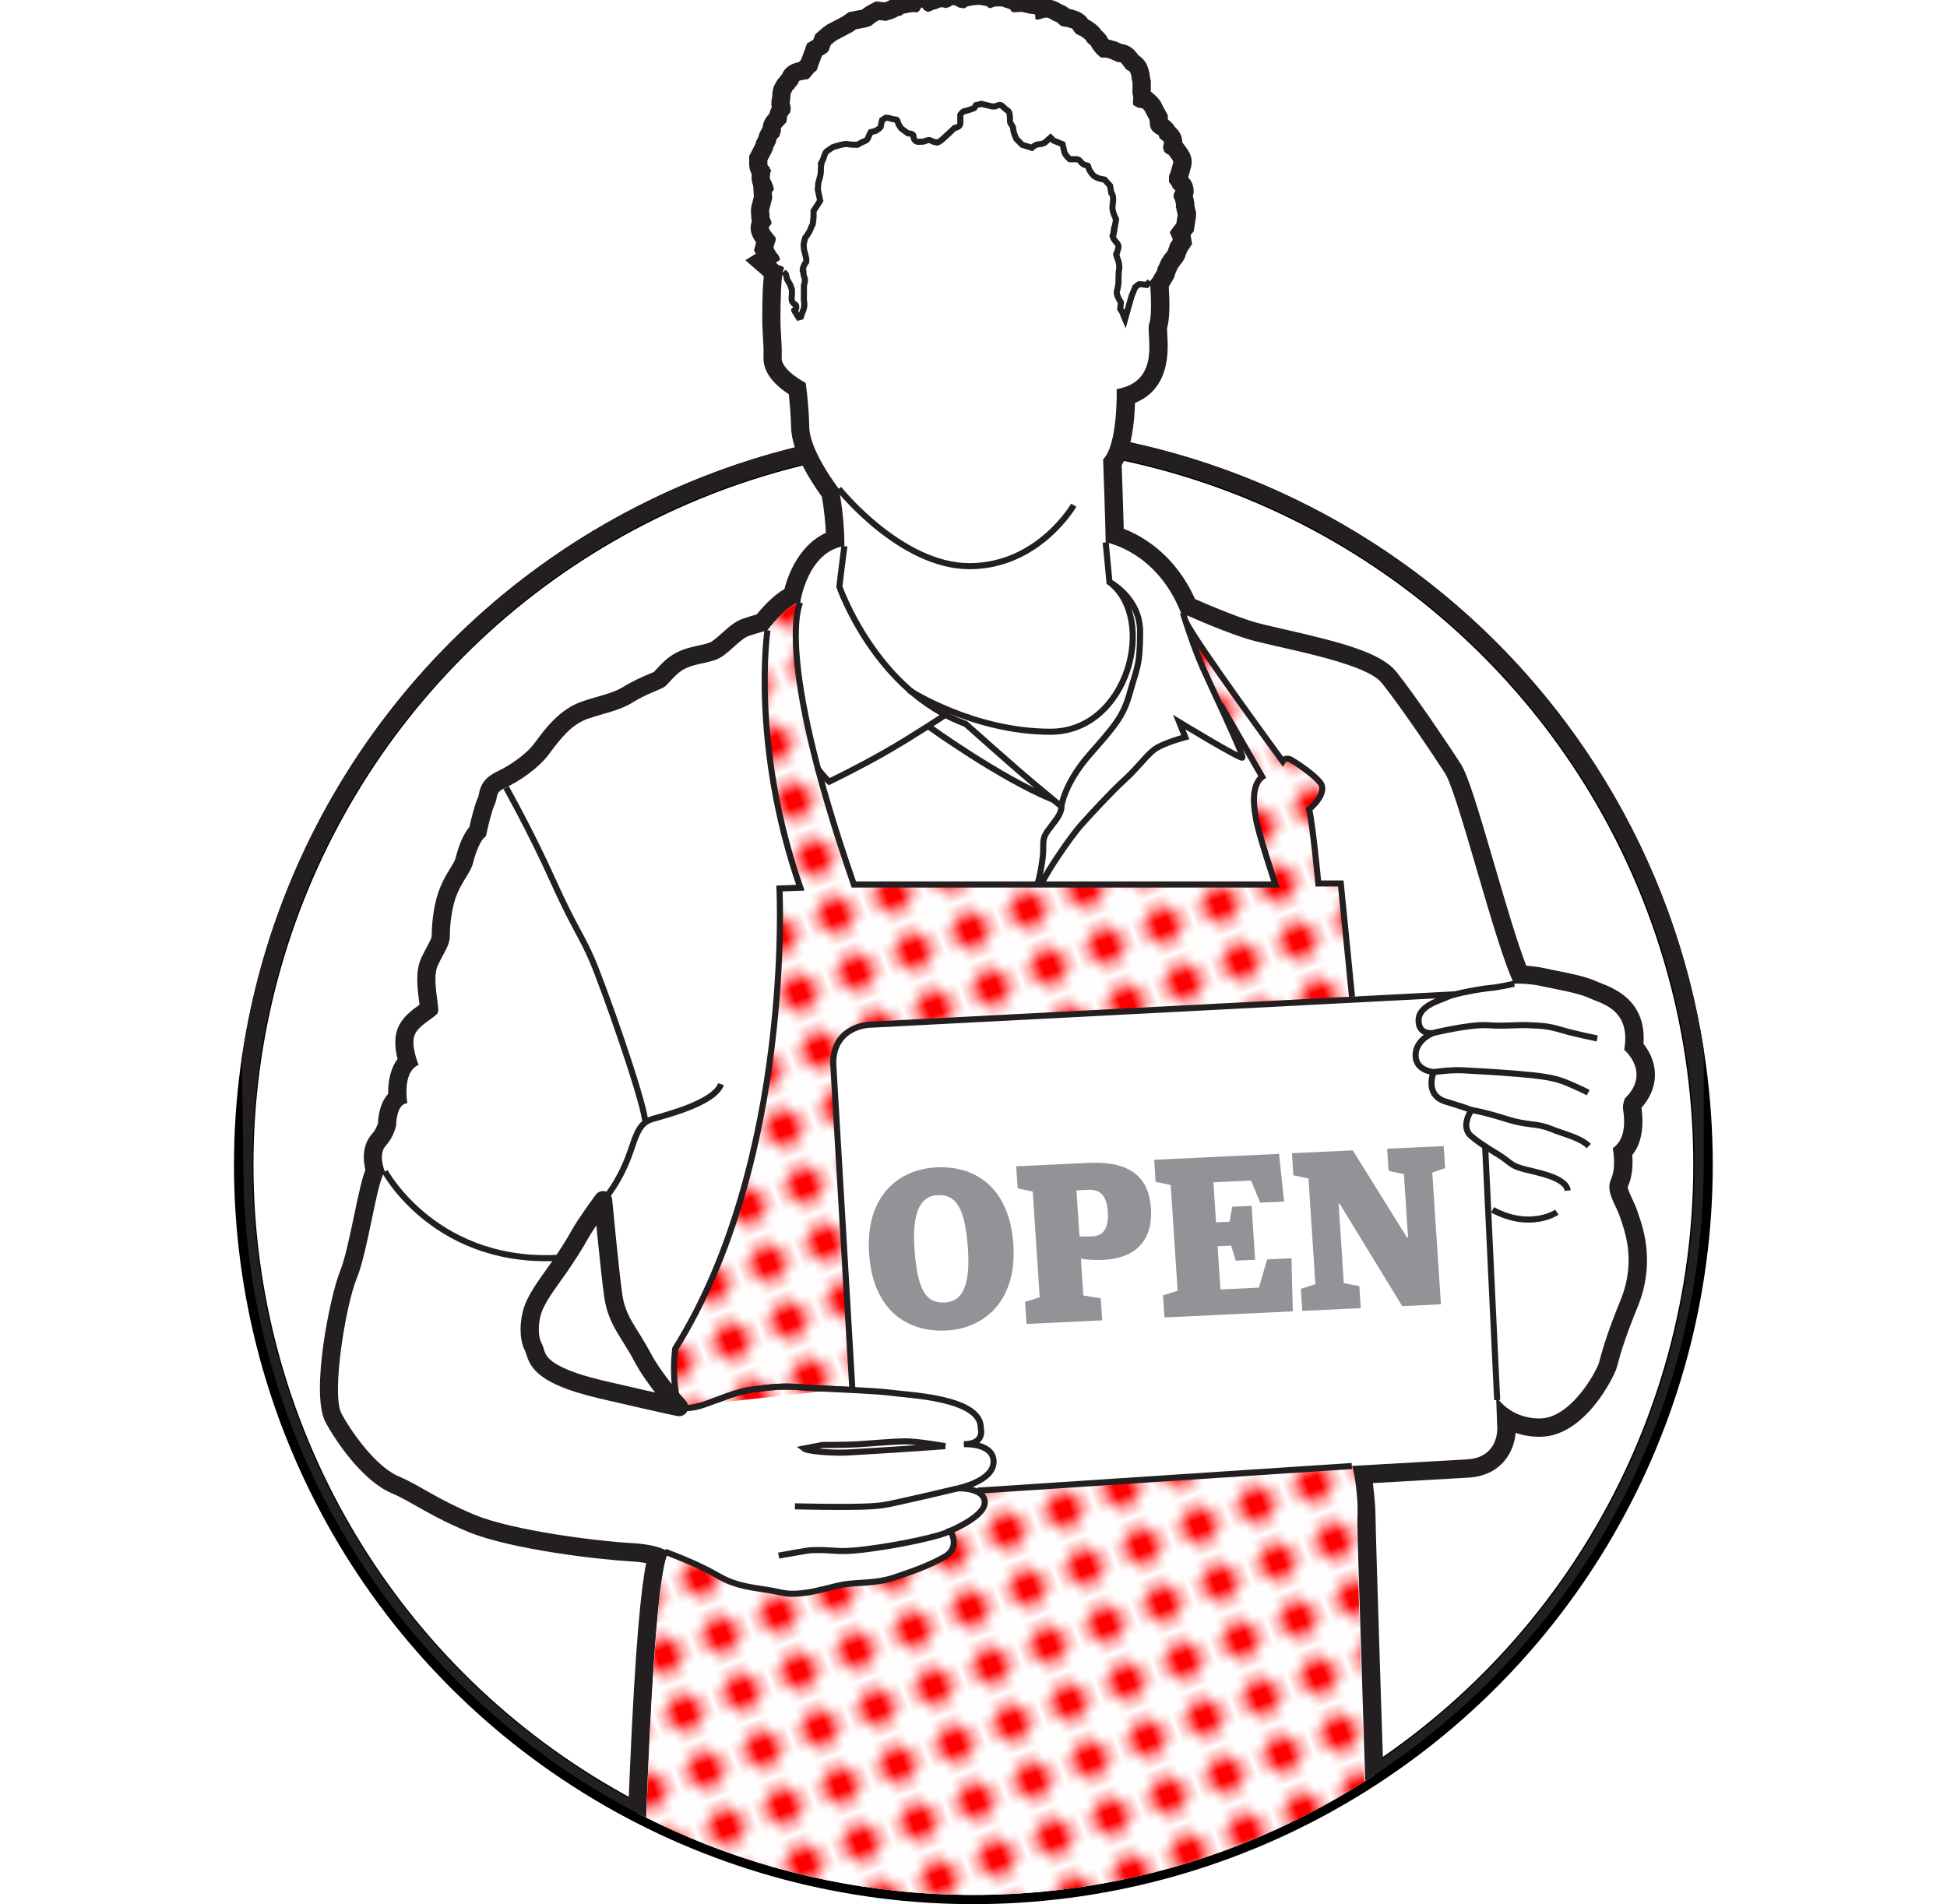 <?xml version="1.0" encoding="UTF-8" standalone="no"?>
<svg
   xmlns:dc="http://purl.org/dc/elements/1.1/"
   xmlns:cc="http://creativecommons.org/ns#"
   xmlns:rdf="http://www.w3.org/1999/02/22-rdf-syntax-ns#"
   xmlns:svg="http://www.w3.org/2000/svg"
   xmlns="http://www.w3.org/2000/svg"
   version="1.1"
   id="svg10845"
   height="195.603"
   width="200">
  <defs
     id="defs4809">
    <pattern
       id="polka"
       patternTransform="rotate(20)"
       height="5"
       width="5"
       patternUnits="userSpaceOnUse">
      <rect
         y="0"
         x="0"
         height="5"
         width="5"
         style="fill:#ffffff"
         id="polka__bg" />
      <circle
         cx="2"
         style="fill:#ff0000"
         cy="2"
         r="1.5"
         id="polka__inner" />
    </pattern>
    <clipPath
       id="a-0">
      <path
         id="path764"
         d="m 484.377,222.584 1.434,-102.5 c 0,-33.137 26.864,-60 60,-60 33.138,0 60.002,26.863 60.002,60 l 0,102.5 -121.436,0 z" />
    </clipPath>
    <clipPath
       id="d-2">
      <path
         id="path761"
         d="m 528.878,164.014 c 0,0 -1.384,-9.423 2.702,-21.153 l -1.714,-0.065 c 0,0 1.12,-22.307 -8.566,-37.825 0,0 -0.37,-2.52 0.32,-4.795 l 14.23,1.574 -1.57,26.68 c 0,3.03 2.9,3.163 2.9,3.163 l 39.864,1.99 -0.127,0.316 -0.922,9.307 -1.845,0 c 0,0 -0.462,4.91 -0.758,6.096 0,0 1.63,1.334 0.89,2.224 -0.742,0.89 -2.423,1.878 -2.423,1.878 0,0 -0.446,0.197 -0.643,-0.148 0,0 -7.117,9.686 -7.957,11.466 l -0.247,0.74 c 0,0 0.84,-2.718 1.63,-4.496 0.296,-0.664 0.845,-1.844 1.41,-3.07 l 0.073,0.005 3.41,-5.93 c -1.087,-0.792 -0.543,-3.213 -0.543,-3.213 0.05,-0.94 1.63,-5.636 1.63,-5.636 l -34.642,0 c -6.672,19.177 -4.398,23.197 -4.398,23.197 -1.055,-0.13 -2.702,-2.306 -2.702,-2.306" />
    </clipPath>
    <clipPath
       id="e">
      <path
         id="path758"
         d="m 484.377,222.584 1.434,-102.5 c 0,-33.137 26.864,-60 60,-60 33.138,0 60.002,26.863 60.002,60 l 0,102.5 -121.436,0 z" />
    </clipPath>
    <clipPath
       id="f">
      <path
         id="path755"
         d="m 0,863.584 938.953,0 L 938.953,0 0,0 0,863.584 Z" />
    </clipPath>
  </defs>
  <g
     style="display:inline"
     transform="translate(-282.081,-278.411)"
     id="layer1">
    <ellipse
       style="color:#000000;display:inline;overflow:visible;visibility:visible;opacity:1;fill:none;fill-opacity:1;fill-rule:nonzero;stroke:#000000;stroke-width:2;stroke-miterlimit:4;stroke-dasharray:none;stroke-opacity:1;marker:none;enable-background:accumulate"
       id="path6022"
       cx="382.068"
       cy="398.076"
       rx="74.951"
       ry="74.95" />
    <g
       id="layer1-5"
       transform="translate(-6.364,0.707)">
      <g
         id="g33462">
        <g
           id="g854"
           transform="translate(312.507,275.695)">
          <g
             id="g856"
             clip-path="url(#a-0)"
             transform="matrix(1.25,0,0,-1.25,-606.326,271.779)">
            <g
               id="g858" />
            <g
               id="g862">
              <path
                 style="fill:none;stroke:#231f20;stroke-width:1.5"
                 id="path864"
                 d="m 605.81,120.084 c 0,-33.137 -26.862,-60 -60,-60 -33.136,0 -60,26.863 -60,60 0,33.137 26.864,60 60,60 33.138,0 60,-26.863 60,-60 z" />
            </g>
            <g
               id="g866">
              <path
                 style="fill:#ffffff"
                 id="path868"
                 d="m 517.767,52.667 0.015,0.765 c 0.145,7.18 0.698,29.543 2.056,34.46 -0.397,0.133 -1.107,0.3 -2.268,0.363 -2.472,0.13 -9.733,0.998 -13.033,2.372 -1.868,0.778 -3.07,1.46 -4.13,2.06 -0.75,0.426 -1.395,0.793 -2.138,1.11 -2.14,0.92 -4.235,3.983 -5.044,5.475 -1.06,1.958 0.325,9.61 1.22,11.78 0.424,1.034 0.83,2.97 1.186,4.68 0.41,1.967 0.677,3.195 0.99,3.873 -0.18,0.594 -0.39,1.746 0.334,2.54 0.423,0.466 0.61,1.052 0.662,1.24 0.017,0.86 0.26,1.8 0.86,2.24 -0.056,0.812 -0.005,2.18 0.832,2.967 -0.2,0.646 -0.418,1.657 -0.127,2.413 0.28,0.732 0.976,1.23 1.534,1.63 0.117,0.082 0.265,0.188 0.36,0.265 -0.01,0.177 -0.05,0.474 -0.08,0.705 -0.136,1.02 -0.303,2.288 0.118,3.183 0.162,0.344 0.32,0.635 0.458,0.895 0.31,0.578 0.46,0.87 0.46,1.224 0,0.985 0.17,2.548 0.65,3.712 0.24,0.58 0.52,1.038 0.766,1.44 0.235,0.386 0.44,0.718 0.516,1.026 0.208,0.83 0.56,1.86 1.103,2.404 0.125,0.577 0.43,1.9 0.72,2.534 0.066,0.146 0.084,0.25 0.107,0.38 0.103,0.594 0.314,0.97 1.18,1.374 1.033,0.48 2.497,1.48 3.273,2.533 0.856,1.163 1.923,2.61 3.596,3.167 0.414,0.138 0.81,0.253 1.193,0.364 0.864,0.252 1.612,0.468 2.27,0.88 0.74,0.463 1.54,0.803 2.07,1.03 0.232,0.098 0.415,0.17 0.51,0.23 0.075,0.054 0.178,0.178 0.305,0.317 0.354,0.386 0.838,0.914 1.46,1.225 0.545,0.272 1.06,0.385 1.557,0.494 0.32,0.07 0.662,0.143 1.045,0.27 0.374,0.126 0.852,0.554 1.273,0.93 0.5,0.45 0.974,0.874 1.495,1.048 0.528,0.176 1.027,0.323 1.31,0.405 0.478,0.602 1.5,1.783 2.493,2.23 0.253,1.116 1.108,3.858 3.52,4.625 -0.024,0.792 -0.106,2.287 -0.406,3.803 -0.522,0.697 -2.42,3.363 -2.47,5.34 -0.035,1.372 -0.17,2.61 -0.242,3.2 -0.762,0.446 -2.088,1.396 -2.03,2.587 0.024,0.536 -0.008,1.076 -0.043,1.647 -0.03,0.485 -0.058,0.987 -0.058,1.53 0,2.143 0.08,3.218 0.17,3.778 l -1.054,0.918 0.615,0.385 c -0.086,0.143 -0.213,0.37 -0.213,0.37 l -0.146,0.26 0.14,0.55 0.057,0.17 c -0.05,0.06 -0.09,0.115 -0.117,0.153 -0.134,0.168 -0.255,0.316 -0.32,0.51 -0.187,0.35 -0.042,0.68 0.063,0.857 -0.057,0.142 -0.1,0.29 -0.1,0.467 l 0,0.128 c -0.035,0.21 -0.026,0.394 0,0.54 l 0,0.082 0.016,0.002 c 0.015,0.07 0.034,0.127 0.05,0.173 l 0.157,0.625 -0.05,0.768 0.11,0.09 -0.035,0.077 c -0.143,0.242 -0.28,0.586 -0.193,0.927 0,0.065 0.005,0.142 0.018,0.226 l -0.002,0.005 c -0.113,0.132 -0.238,0.33 -0.238,0.608 l 0,0.513 0.46,0.885 0.077,0.273 0.042,0.077 c 0.003,0.006 0.09,0.16 0.136,0.27 0.027,0.173 0.105,0.36 0.233,0.56 l 0.102,0.16 0.03,0.02 0.02,0.05 c -0.018,0.16 -0.003,0.405 0.2,0.674 0.073,0.1 0.205,0.242 0.298,0.34 0.023,0.167 0.062,0.356 0.15,0.513 l -0.007,0.005 0.17,0.26 c -0.002,0.027 -0.008,0.06 -0.017,0.1 -0.12,0.236 -0.07,0.464 -0.032,0.638 0.023,0.1 0.027,0.206 0.032,0.298 0.015,0.226 0.03,0.46 0.176,0.68 l 0.037,0.056 c 0.055,0.114 0.115,0.198 0.175,0.26 l 0.01,0.018 0.067,0.056 c 0.05,0.09 0.113,0.182 0.21,0.264 l 0.04,0.06 c 0.1,0.382 0.42,0.51 0.53,0.555 0.17,0.07 0.404,0.108 0.592,0.13 0.026,0.035 0.052,0.065 0.073,0.09 0.067,0.105 0.125,0.16 0.238,0.274 0.042,0.04 0.08,0.075 0.113,0.103 l 0.463,1.257 0.507,0.304 0.195,0.52 0.405,0.354 0.33,0.24 1.297,0.683 0.38,0.274 0.85,0.163 c 0.096,0.02 0.22,0.05 0.293,0.075 0.117,0.104 0.25,0.203 0.354,0.273 0.128,0.086 0.38,0.213 0.38,0.213 l 0.2,0.103 0.618,-0.076 c 0.14,0.046 0.335,0.107 0.422,0.13 0.088,0.032 0.316,0.16 0.316,0.16 l 0.115,0.065 0.147,0.02 0.224,0.16 0.69,0.13 0.352,0.052 0.057,-0.006 c 0.055,0.075 0.11,0.134 0.152,0.176 l 0.572,0.574 0.562,-0.655 0.21,0.104 0.176,0 0.073,0.05 c 0.16,0.068 0.34,0.146 0.553,0.146 0.128,0 0.245,-0.02 0.344,-0.046 0.158,0.12 0.372,0.217 0.625,0.217 l 0.074,0 0.125,-0.02 c 0.192,-0.038 0.394,-0.135 0.537,-0.214 l 0.012,-0.002 0.148,0.093 0.666,0.126 0.636,0.048 0.954,-0.158 0.02,-0.026 c 0.096,0.028 0.198,0.048 0.308,0.048 0.13,0.005 0.222,0.01 0.314,0.01 0.247,0 0.507,-0.02 0.727,-0.168 -0.016,0.01 -0.016,0.016 -0.006,0.016 0.014,0 0.046,-0.01 0.078,-0.018 0.176,-0.05 0.342,-0.098 0.49,-0.196 0.053,-0.035 0.098,-0.074 0.138,-0.113 l 0.072,0.005 c 0.007,0 0.154,0.018 0.29,0.018 0.147,0 0.266,-0.017 0.374,-0.053 0.056,-0.016 0.176,-0.042 0.284,-0.065 l 0.22,-0.05 c 0.394,-0.027 0.673,-0.143 0.843,-0.344 0.104,0.024 0.227,0.043 0.35,0.043 l 0.074,0 0.148,-0.02 c 0.268,-0.056 0.464,-0.177 0.62,-0.275 l -0.044,-0.164 0.098,0 0.05,0.11 c 0.098,-0.033 0.275,-0.09 0.46,-0.253 0.062,-0.046 0.114,-0.098 0.16,-0.15 0.034,-0.005 0.076,-0.01 0.105,-0.01 0.128,-0.014 0.28,-0.03 0.434,-0.104 0.18,-0.042 0.512,-0.14 0.724,-0.493 0.07,-0.115 0.103,-0.15 0.104,-0.152 0.09,-0.017 0.243,-0.08 0.395,-0.194 0.22,-0.148 0.483,-0.327 0.65,-0.66 0.142,-0.088 0.335,-0.24 0.427,-0.5 0.026,-0.038 0.06,-0.077 0.088,-0.112 0.053,-0.065 0.1,-0.125 0.13,-0.17 0.017,-0.02 0.075,-0.08 0.133,-0.134 l 0.234,0 0.48,-0.134 0.536,-0.238 c 0.254,-0.008 0.49,-0.107 0.662,-0.28 0.076,-0.076 0.266,-0.322 0.39,-0.486 0.157,-0.087 0.32,-0.208 0.43,-0.372 0.164,-0.247 0.266,-0.696 0.266,-0.91 0.008,-0.06 0.055,-0.26 0.055,-0.26 l 0.02,-0.084 -0.007,-0.672 c -0.002,-0.064 -0.007,-0.136 -0.003,-0.19 0.032,-0.074 0.082,-0.266 0.062,-0.533 l 0.333,-0.056 0.156,-0.132 c 0.103,-0.086 0.354,-0.32 0.477,-0.625 0.06,-0.146 0.282,-0.53 0.284,-0.534 l 0.1,-0.174 0,-0.2 c 0,-0.017 0.002,-0.142 0.026,-0.333 l 0.15,-0.158 c 0.204,-0.104 0.445,-0.28 0.556,-0.57 0.157,-0.112 0.452,-0.35 0.452,-0.782 0,-0.142 -0.026,-0.256 -0.047,-0.338 l 0.17,-0.075 0.117,-0.15 c 0.408,-0.53 0.45,-0.663 0.48,-0.75 0.078,-0.236 0.06,-0.4 0,-0.59 -0.013,-0.047 -0.037,-0.127 -0.07,-0.276 -0.068,-0.29 -0.156,-0.517 -0.22,-0.68 l -0.016,-0.043 0,-0.09 c 0.067,-0.092 0.137,-0.2 0.192,-0.32 0.118,-0.098 0.284,-0.273 0.32,-0.56 l 0.038,-0.313 -0.145,-0.208 c 0.042,-0.1 0.083,-0.218 0.107,-0.337 0.038,-0.157 0.076,-0.31 0.065,-0.506 0.028,-0.103 0.042,-0.193 0.05,-0.252 0.01,-0.06 0.017,-0.1 0.024,-0.124 0.095,-0.17 0.068,-0.367 0.045,-0.524 -0.034,-0.235 -0.1,-0.64 -0.1,-0.64 l -0.033,-0.198 -0.127,-0.156 c -0.003,-0.003 -0.158,-0.19 -0.263,-0.335 0.09,-0.216 0.12,-0.38 0.127,-0.418 l 0.047,-0.294 -0.317,-0.475 c -0.02,-0.086 -0.057,-0.202 -0.13,-0.348 -0.036,-0.186 -0.117,-0.336 -0.3,-0.55 -0.102,-0.12 -0.13,-0.165 -0.175,-0.234 l -0.1,-0.154 c -0.072,-0.11 -0.088,-0.15 -0.135,-0.27 -0.054,-0.135 -0.1,-0.225 -0.142,-0.31 l -0.02,-0.037 c -0.01,-0.21 -0.11,-0.362 -0.183,-0.467 -0.152,-0.228 -0.258,-0.44 -0.263,-0.45 l -0.035,-0.07 -0.094,-0.118 c 0.068,-0.887 0.164,-2.73 -0.128,-3.508 -0.01,-0.07 0.01,-0.414 0.026,-0.666 0.085,-1.39 0.254,-4.192 -2.644,-5.04 -0.007,-1.34 -0.147,-4.116 -1.11,-5.44 0.036,-1.026 0.156,-4.466 0.19,-5.972 1.295,-0.402 4.296,-1.743 6.023,-5.803 0.782,-0.35 3.13,-1.378 4.988,-1.97 0.61,-0.196 1.625,-0.427 2.798,-0.695 4.266,-0.972 7.617,-1.826 8.73,-3.207 1.432,-1.778 4.116,-5.746 5.234,-7.475 0.563,-0.87 1.39,-3.645 2.694,-8.1 0.98,-3.354 2.082,-7.118 2.837,-8.854 0.47,-0.01 1.2,-0.054 1.915,-0.217 0.272,-0.062 0.597,-0.126 0.946,-0.196 1.117,-0.223 2.38,-0.475 3.164,-0.846 0.108,-0.05 0.24,-0.1 0.385,-0.157 1.1,-0.427 3.342,-1.3 2.956,-4.508 0.37,-0.41 0.93,-1.197 0.966,-2.205 0.03,-0.877 -0.324,-1.705 -1.057,-2.465 -0.035,-0.122 -0.06,-0.26 -0.056,-0.332 l 0.015,-0.125 c 0.082,-0.63 0.317,-2.425 -0.797,-3.523 0.074,-0.617 0.126,-1.712 -0.276,-2.578 -0.188,-0.407 0.09,-0.994 0.384,-1.614 0.144,-0.305 0.293,-0.62 0.393,-0.934 l 0.09,-0.273 c 0.383,-1.124 1.282,-3.758 -0.063,-7.058 -1.1,-2.705 -1.43,-3.918 -1.628,-4.642 -0.046,-0.17 -0.087,-0.318 -0.128,-0.455 -0.182,-0.607 -2.39,-5.107 -5.586,-5.107 -1.19,0 -2.1,0.345 -2.766,0.762 l 0.03,-0.823 c 0.036,-0.862 -0.464,-3.14 -3.176,-3.298 l -8.664,-0.496 c 0.135,-0.92 0.326,-2.422 0.326,-3.56 0,-1.65 1.173,-37.268 1.185,-37.63 l 0.027,-0.773 -61.54,0 z" />
            </g>
            <g
               id="g870">
              <path
                 style="fill:#231f20"
                 id="path872"
                 d="m 541.648,217.423 -1.132,-1.133 -0.12,-0.017 -0.032,-0.004 -0.033,-0.007 -0.526,-0.1 -0.326,-0.06 -0.217,-0.156 -0.103,-0.017 -0.222,-0.12 c -0.01,-0.006 -0.133,-0.075 -0.23,-0.118 -0.064,-0.02 -0.144,-0.043 -0.222,-0.068 l -0.237,0.028 -0.453,0.054 -0.393,-0.202 c 0,0 -0.304,-0.156 -0.458,-0.258 -0.07,-0.047 -0.18,-0.124 -0.3,-0.22 l -0.085,-0.02 -0.678,-0.128 -0.317,-0.06 -0.263,-0.184 -0.252,-0.177 -1.168,-0.615 -0.09,-0.047 -0.083,-0.06 -0.23,-0.164 -0.062,-0.042 -0.056,-0.05 -0.264,-0.23 -0.284,-0.248 -0.132,-0.354 -0.037,-0.096 -0.056,-0.034 -0.453,-0.272 -0.182,-0.495 -0.23,-0.627 -0.08,-0.214 -0.002,-0.003 c -0.064,-0.063 -0.125,-0.125 -0.184,-0.197 -0.162,-0.03 -0.324,-0.073 -0.466,-0.13 -0.53,-0.212 -0.79,-0.563 -0.914,-0.87 -0.073,-0.078 -0.13,-0.155 -0.176,-0.226 -0.138,-0.135 -0.25,-0.29 -0.336,-0.47 -0.25,-0.382 -0.274,-0.774 -0.29,-1.034 -0.003,-0.056 -0.004,-0.12 -0.016,-0.184 -0.035,-0.16 -0.1,-0.456 -0.026,-0.796 -0.08,-0.144 -0.147,-0.316 -0.197,-0.52 -0.073,-0.08 -0.147,-0.168 -0.207,-0.248 -0.157,-0.21 -0.32,-0.51 -0.35,-0.895 l -0.036,-0.057 c -0.156,-0.246 -0.262,-0.49 -0.317,-0.73 -0.033,-0.068 -0.07,-0.134 -0.075,-0.14 l -0.083,-0.152 -0.047,-0.167 -0.032,-0.114 -0.34,-0.653 -0.17,-0.325 0,-0.698 c 0,-0.332 0.097,-0.6 0.213,-0.805 -0.052,-0.343 0.01,-0.666 0.114,-0.942 l 0.04,-0.625 0.017,-0.26 -0.117,-0.474 c -0.085,-0.243 -0.165,-0.62 -0.1,-1.08 l 0,-0.063 c 0,-0.156 0.02,-0.297 0.05,-0.42 -0.18,-0.504 -0.082,-0.935 0.065,-1.245 0.082,-0.202 0.192,-0.362 0.283,-0.48 l -0.023,-0.094 -0.145,-0.578 0.15,-0.265 -0.86,-0.537 1.51,-1.32 c -0.074,-0.688 -0.123,-1.757 -0.123,-3.478 0,-0.57 0.03,-1.08 0.06,-1.574 0.032,-0.55 0.063,-1.07 0.04,-1.567 -0.067,-1.406 1.133,-2.462 2.078,-3.07 0.072,-0.645 0.166,-1.664 0.194,-2.77 0.052,-2.08 1.805,-4.666 2.516,-5.633 0.212,-1.125 0.3,-2.22 0.34,-2.99 -1.958,-0.9 -2.987,-2.99 -3.408,-4.624 -0.88,-0.506 -1.698,-1.375 -2.27,-2.08 -0.295,-0.086 -0.693,-0.207 -1.112,-0.347 -0.668,-0.223 -1.222,-0.72 -1.758,-1.2 -0.312,-0.28 -0.783,-0.7 -1.01,-0.777 -0.336,-0.113 -0.642,-0.18 -0.967,-0.25 -0.518,-0.114 -1.104,-0.243 -1.733,-0.557 -0.746,-0.373 -1.306,-0.985 -1.677,-1.39 -0.072,-0.078 -0.136,-0.15 -0.193,-0.208 -0.085,-0.04 -0.213,-0.092 -0.363,-0.156 -0.55,-0.235 -1.383,-0.59 -2.175,-1.084 -0.57,-0.356 -1.237,-0.55 -2.082,-0.795 -0.39,-0.112 -0.797,-0.23 -1.22,-0.37 -1.9,-0.634 -3.093,-2.253 -3.964,-3.434 -0.745,-1.012 -2.194,-1.93 -2.985,-2.298 -0.992,-0.464 -1.442,-1.003 -1.602,-1.925 -0.02,-0.113 -0.025,-0.142 -0.05,-0.198 -0.29,-0.635 -0.577,-1.812 -0.73,-2.49 -0.47,-0.56 -0.85,-1.423 -1.14,-2.577 -0.048,-0.195 -0.224,-0.482 -0.428,-0.814 -0.25,-0.406 -0.56,-0.91 -0.82,-1.55 -0.673,-1.63 -0.707,-3.615 -0.707,-3.997 0,-0.164 -0.102,-0.368 -0.37,-0.868 -0.146,-0.272 -0.308,-0.574 -0.476,-0.932 -0.516,-1.095 -0.332,-2.485 -0.184,-3.6 l 0.034,-0.26 c -0.002,0 -0.004,-0.002 -0.005,-0.004 -0.607,-0.433 -1.436,-1.027 -1.8,-1.97 -0.307,-0.8 -0.19,-1.756 -0.004,-2.495 -0.587,-0.78 -0.793,-1.84 -0.77,-2.854 -0.497,-0.55 -0.8,-1.393 -0.837,-2.425 -0.064,-0.2 -0.218,-0.573 -0.47,-0.85 -0.857,-0.943 -0.755,-2.196 -0.567,-2.983 -0.28,-0.72 -0.53,-1.84 -0.934,-3.78 -0.352,-1.678 -0.75,-3.58 -1.148,-4.548 -0.8,-1.946 -2.466,-10.058 -1.185,-12.424 0.915,-1.688 3.082,-4.81 5.407,-5.807 0.704,-0.303 1.334,-0.66 2.064,-1.074 1.025,-0.582 2.3,-1.305 4.21,-2.1 3.583,-1.493 11.097,-2.315 13.283,-2.43 0.58,-0.03 1.033,-0.09 1.378,-0.153 -0.412,-2.038 -0.89,-6.55 -1.347,-17.216 -0.358,-8.375 -0.526,-16.607 -0.528,-16.69 l -0.03,-1.53 63.08,0 -0.05,1.55 c -0.41,12.433 -1.186,36.293 -1.186,37.602 0,0.884 -0.11,1.972 -0.223,2.86 l 7.853,0.45 c 2.722,0.156 3.773,2.157 3.878,3.68 0.583,-0.2 1.247,-0.323 1.992,-0.323 3.697,0 6.094,4.938 6.305,5.64 0.044,0.143 0.086,0.298 0.134,0.476 0.192,0.71 0.515,1.894 1.598,4.554 1.45,3.56 0.488,6.38 0.078,7.583 -0.033,0.096 -0.063,0.18 -0.086,0.256 -0.115,0.363 -0.275,0.702 -0.43,1.03 -0.137,0.288 -0.392,0.826 -0.373,1 0.404,0.864 0.425,1.89 0.368,2.613 0.725,0.897 0.98,2.196 0.76,3.876 l -0.002,0.014 c 0.95,1.073 1.132,2.12 1.106,2.838 -0.038,1.05 -0.52,1.885 -0.94,2.42 0.258,3.518 -2.413,4.557 -3.46,4.964 -0.128,0.05 -0.243,0.093 -0.337,0.137 -0.867,0.41 -2.18,0.672 -3.337,0.903 -0.342,0.068 -0.66,0.13 -0.926,0.192 -0.556,0.126 -1.114,0.187 -1.57,0.216 -0.724,1.827 -1.727,5.256 -2.628,8.335 -1.362,4.657 -2.163,7.34 -2.784,8.298 -1.013,1.565 -3.75,5.637 -5.28,7.54 -1.267,1.57 -4.59,2.428 -9.15,3.467 -1.155,0.264 -2.153,0.49 -2.734,0.677 -1.647,0.525 -3.698,1.405 -4.647,1.824 -1.65,3.655 -4.305,5.17 -5.857,5.77 -0.042,1.55 -0.13,4.125 -0.17,5.23 0.84,1.376 1.053,3.622 1.095,5.113 2.918,1.19 2.73,4.344 2.652,5.62 -0.01,0.168 -0.023,0.39 -0.023,0.505 0.253,0.85 0.218,2.324 0.144,3.412 l 0.034,0.066 c 0.006,0.013 0.087,0.176 0.17,0.3 l 0.042,0.063 c 0.077,0.113 0.226,0.333 0.286,0.656 0.042,0.083 0.08,0.167 0.113,0.247 l 0.022,0.054 c 0.034,0.087 0.034,0.087 0.064,0.132 0.047,0.07 0.08,0.122 0.11,0.17 0.028,0.043 0.047,0.07 0.11,0.146 0.234,0.272 0.368,0.51 0.445,0.792 0.046,0.102 0.08,0.193 0.105,0.276 l 0.087,0.13 0.33,0.495 -0.098,0.584 -0.03,0.145 0.007,0.008 0.26,0.314 0.058,0.393 c 0,0 0.068,0.414 0.103,0.656 0.025,0.18 0.07,0.49 -0.07,0.86 l 0,0.01 c -0.012,0.074 -0.025,0.144 -0.04,0.21 0,0.25 -0.046,0.434 -0.073,0.542 -0.015,0.073 -0.033,0.143 -0.052,0.21 0.06,0.204 0.077,0.417 0.05,0.63 -0.042,0.35 -0.19,0.655 -0.44,0.913 0.05,0.143 0.104,0.32 0.15,0.52 0.03,0.124 0.05,0.19 0.06,0.228 0.08,0.265 0.142,0.596 -0.007,1.045 -0.063,0.187 -0.15,0.387 -0.597,0.968 l -0.086,0.11 c 0,0.49 -0.203,0.912 -0.6,1.26 -0.138,0.242 -0.337,0.453 -0.585,0.62 l -0.007,0.355 -0.19,0.35 c -0.004,0.008 -0.182,0.314 -0.248,0.46 -0.17,0.428 -0.5,0.75 -0.68,0.902 l -0.275,0.23 -0.01,0.037 c 0.002,0.012 0.002,0.025 0.003,0.038 0.003,0.073 0.005,0.14 0.005,0.193 l 0,0.597 -0.037,0.164 c 0,0.008 -0.027,0.122 -0.04,0.205 -0.024,0.326 -0.147,0.853 -0.388,1.215 -0.148,0.22 -0.342,0.39 -0.536,0.52 -0.242,0.318 -0.333,0.41 -0.376,0.452 -0.272,0.27 -0.623,0.44 -1.006,0.487 l -0.368,0.163 -0.1,0.045 -0.107,0.03 -0.33,0.09 -0.193,0.055 -0.022,0.027 -0.016,0.02 c -0.155,0.34 -0.392,0.553 -0.537,0.672 -0.244,0.37 -0.552,0.578 -0.712,0.687 -0.147,0.108 -0.282,0.185 -0.394,0.24 -0.245,0.362 -0.603,0.608 -1.067,0.733 -0.168,0.07 -0.325,0.102 -0.45,0.12 l -0.02,0.014 c -0.255,0.22 -0.5,0.316 -0.645,0.365 -0.187,0.117 -0.468,0.29 -0.865,0.37 -0.118,0.023 -0.243,0.035 -0.37,0.035 -0.042,0 -0.084,-0.002 -0.125,-0.004 -0.237,0.154 -0.554,0.27 -0.977,0.304 l -0.158,0.035 c -0.087,0.02 -0.18,0.04 -0.24,0.055 -0.144,0.05 -0.344,0.08 -0.57,0.08 -0.046,0 -0.092,-0.002 -0.136,-0.004 -0.228,0.14 -0.45,0.203 -0.65,0.26 l -0.056,0.017 c -0.327,0.157 -0.66,0.18 -0.95,0.18 -0.102,0 -0.204,-0.003 -0.283,-0.006 -0.108,0 -0.207,-0.01 -0.3,-0.024 l -0.207,0.035 -0.593,0.1 -0.176,0.028 -0.18,-0.012 -0.46,-0.032 -0.086,-0.006 -0.084,-0.016 -0.527,-0.1 -0.15,-0.027 c -0.126,0.05 -0.262,0.095 -0.4,0.122 -0.114,0.023 -0.23,0.035 -0.346,0.035 -0.27,0 -0.536,-0.063 -0.775,-0.18 -0.06,0.006 -0.126,0.01 -0.194,0.01 -0.32,0 -0.584,-0.096 -0.774,-0.176 l -0.756,0.883 z m 4.66,-2.008 0.593,-0.1 c 0,0 0.14,-0.168 0.267,-0.168 0.01,0 0.02,0 0.03,0.004 0.132,0.034 0.33,0.133 0.43,0.133 0.048,0 0.18,0.008 0.312,0.008 0.13,0 0.263,-0.007 0.312,-0.04 0.1,-0.066 0.46,-0.132 0.56,-0.198 0.1,-0.066 0.1,-0.198 0.198,-0.23 0.033,-0.012 0.1,-0.015 0.172,-0.015 0.146,0 0.322,0.014 0.322,0.014 0,0 0.117,0.016 0.225,0.016 0.052,0 0.103,-0.004 0.136,-0.015 0.1,-0.032 0.43,-0.097 0.56,-0.13 0.132,-0.033 0.43,0 0.462,-0.132 0.03,-0.124 -0.055,-0.365 0.128,-0.365 0.01,0 0.023,0 0.037,0.002 0.23,0.033 0.395,0.1 0.395,0.1 0,0 0.194,0.072 0.353,0.072 0.027,0 0.053,-0.002 0.076,-0.007 0.165,-0.033 0.297,-0.132 0.462,-0.23 0.164,-0.1 0.263,-0.066 0.395,-0.198 0.034,-0.034 0.046,-0.044 0.05,-0.044 0.003,0 -0.013,0.02 -0.012,0.02 0.002,0 0.02,-0.02 0.095,-0.108 0.198,-0.23 0.626,-0.165 0.725,-0.23 0.1,-0.066 0.296,-0.034 0.395,-0.198 0.1,-0.165 0.198,-0.297 0.297,-0.363 0.098,-0.067 0.263,-0.1 0.395,-0.198 0.132,-0.1 0.33,-0.198 0.428,-0.396 0.1,-0.198 0.363,-0.296 0.396,-0.428 0.034,-0.132 0.23,-0.337 0.297,-0.435 0.066,-0.1 0.43,-0.47 0.527,-0.47 l 0.363,0 0.33,-0.09 0.658,-0.294 c 0,0 0.043,0.013 0.098,0.013 0.053,0 0.117,-0.013 0.166,-0.06 0.098,-0.1 0.427,-0.552 0.427,-0.552 0,0 0.23,-0.094 0.297,-0.193 0.066,-0.098 0.14,-0.393 0.14,-0.492 0,-0.098 0.074,-0.426 0.074,-0.426 l 0,-0.43 c 0,-0.13 -0.025,-0.394 0.008,-0.493 0.033,-0.1 0.07,-0.23 0.037,-0.428 -0.033,-0.2 0.02,-0.463 0.02,-0.463 l 0.354,-0.197 0.392,-0.066 c 0,0 0.195,-0.165 0.26,-0.33 0.067,-0.164 0.33,-0.626 0.33,-0.626 0,0 0,-0.165 0.032,-0.428 0.033,-0.264 0.197,-0.46 0.197,-0.46 l 0.263,-0.232 c 0,0 0.263,-0.1 0.296,-0.23 0.01,-0.048 0.002,-0.057 -0.01,-0.057 -0.006,0 -0.014,0.005 -0.017,0.005 -0.005,0 0.005,-0.012 0.06,-0.08 0.13,-0.164 0.36,-0.23 0.36,-0.362 0,-0.132 -0.064,-0.23 -0.064,-0.395 0,-0.165 0.032,-0.23 0.097,-0.363 0.066,-0.132 0.363,-0.263 0.363,-0.263 0,0 0.33,-0.43 0.362,-0.528 0.033,-0.098 0.01,-0.032 -0.09,-0.46 -0.098,-0.43 -0.254,-0.693 -0.254,-0.792 l 0,-0.46 c 0,0 0.222,-0.23 0.287,-0.43 0.066,-0.197 0.325,-0.197 0.194,-0.362 -0.133,-0.164 -0.102,-0.46 -0.102,-0.46 0,0 0.114,-0.2 0.147,-0.363 0.033,-0.165 0.073,-0.23 0.04,-0.396 -0.033,-0.164 0.004,0.1 0.07,-0.328 0.066,-0.43 0.1,-0.198 0.068,-0.43 -0.033,-0.23 -0.098,-0.625 -0.098,-0.625 0,0 -0.296,-0.362 -0.395,-0.527 -0.1,-0.165 -0.197,-0.165 -0.066,-0.395 0.132,-0.23 0.165,-0.43 0.165,-0.43 0,0 -0.133,-0.196 -0.198,-0.295 -0.066,-0.1 -0.033,-0.165 -0.132,-0.363 -0.1,-0.197 0,-0.164 -0.198,-0.395 -0.198,-0.23 -0.198,-0.264 -0.33,-0.46 -0.13,-0.2 -0.164,-0.298 -0.23,-0.462 -0.066,-0.165 -0.198,-0.363 -0.198,-0.462 0,-0.1 0.033,-0.033 -0.098,-0.23 -0.132,-0.198 -0.264,-0.462 -0.264,-0.462 l -0.23,-0.288 c 0,0 0.238,-2.69 -0.058,-3.48 -0.297,-0.79 1.083,-4.73 -2.673,-5.373 0,0 0.122,-4.54 -1.113,-5.775 0,0 0.21,-5.878 0.21,-6.817 0,0 4.156,-0.69 6.182,-5.78 0,0 3.017,-1.384 5.34,-2.125 2.323,-0.74 9.737,-1.878 11.17,-3.657 1.434,-1.778 4.104,-5.732 5.19,-7.412 1.088,-1.68 4.153,-14.283 5.685,-17.298 0,0 0.093,0.004 0.25,0.004 0.396,0 1.198,-0.025 1.974,-0.202 1.086,-0.247 3.014,-0.543 3.953,-0.988 0.94,-0.445 3.46,-0.89 2.867,-4.25 0,0 2.248,-1.88 0.05,-4.004 0,0 -0.174,-0.445 -0.15,-0.79 0.026,-0.347 0.47,-2.422 -0.84,-3.287 0,0 0.322,-1.557 -0.148,-2.57 -0.47,-1.014 0.445,-2.15 0.742,-3.09 0.296,-0.938 1.408,-3.484 0.05,-6.82 -1.36,-3.336 -1.558,-4.423 -1.78,-5.164 -0.222,-0.743 -2.323,-4.573 -4.868,-4.573 -2.546,0 -3.583,1.83 -3.583,1.83 l 0.098,-2.67 c 0,0 0.1,-2.372 -2.47,-2.52 l -9.49,-0.544 c 0,0 0.446,-2.583 0.446,-4.264 0,-1.68 1.186,-37.652 1.186,-37.652 l -60,0 c 0,0 0.66,32.8 2.24,34.842 0,0 -0.658,0.612 -3.162,0.744 -2.505,0.132 -9.62,0.998 -12.785,2.316 -3.163,1.318 -4.415,2.377 -6.26,3.168 -1.845,0.79 -3.822,3.56 -4.68,5.142 -0.855,1.582 0.33,8.897 1.254,11.138 0.92,2.24 1.646,7.974 2.305,8.765 0,0 -0.593,1.384 0.066,2.11 0.66,0.724 0.857,1.647 0.857,1.647 0,0 0,1.845 0.923,1.845 0,0 -0.46,2.57 0.923,3.163 0,0 -0.66,1.58 -0.33,2.438 0.33,0.857 1.713,1.45 1.91,1.845 0.2,0.397 -0.526,2.77 0,3.89 0.528,1.12 0.99,1.647 0.99,2.437 0,0.79 0.13,2.307 0.593,3.427 0.46,1.12 1.12,1.78 1.318,2.57 0.197,0.79 0.593,1.91 1.054,2.175 0,0 0.395,1.91 0.725,2.635 0.33,0.724 -0.066,0.922 0.922,1.383 0.99,0.462 2.636,1.516 3.56,2.768 0.922,1.252 1.844,2.438 3.228,2.9 1.384,0.46 2.57,0.66 3.624,1.318 1.055,0.66 2.24,1.054 2.57,1.252 0.33,0.197 0.923,1.12 1.714,1.515 0.79,0.397 1.516,0.397 2.505,0.726 0.988,0.33 1.977,1.714 2.767,1.977 0.79,0.264 1.516,0.46 1.516,0.46 0,0 1.648,2.176 2.702,2.308 0,0 0.593,4.152 3.624,4.614 0,0 0.033,2.34 -0.46,4.71 0,0 -2.373,3.065 -2.423,5.042 -0.048,1.977 -0.295,3.658 -0.295,3.658 0,0 -2.027,1.038 -1.977,2.076 0.05,1.037 -0.1,2.026 -0.1,3.212 0,1.186 0.05,3.707 0.248,4.003 0.198,0.297 -0.362,0.363 -0.362,0.363 l -0.264,0.23 0.264,0.165 0.098,0.132 c 0,0 -0.098,0.165 -0.13,0.263 -0.034,0.1 -0.133,0.165 -0.2,0.264 -0.065,0.1 -0.23,0.395 -0.23,0.395 l 0.066,0.264 0.1,0.298 c 0,0 0.032,0.098 0.032,0.197 0,0.1 -0.23,0.33 -0.297,0.43 -0.065,0.098 -0.197,0.23 -0.23,0.328 -0.033,0.1 -0.1,0.1 0.033,0.297 0.132,0.197 0.1,0 0.132,0.197 0.033,0.198 -0.165,0.396 -0.165,0.594 0,0.06 0.006,0.074 0.012,0.074 0.007,0 0.015,-0.017 0.017,-0.017 0.002,0 -0.004,0.026 -0.03,0.14 -0.065,0.298 0.034,0.495 0.034,0.495 l 0.197,0.79 -0.032,0.495 c 0,0 0.165,0.132 0.165,0.264 0,0.133 -0.197,0.594 -0.197,0.594 0,0 -0.165,0.264 -0.132,0.396 0.033,0.13 0,0.362 0.1,0.46 0.097,0.1 -0.133,0.133 -0.1,0.23 0.033,0.1 -0.198,0.2 -0.198,0.33 l 0,0.33 0.412,0.79 0.074,0.265 c 0,0 0.218,0.395 0.218,0.494 0,0.098 0.126,0.295 0.126,0.295 0,0 0.178,0.1 0.178,0.198 0,0.1 0.106,0.297 0.106,0.396 0,0.097 -0.063,0.13 0.036,0.262 0.1,0.132 0.33,0.363 0.33,0.363 0,0 0.007,-0.007 0.017,-0.007 0.022,0 0.06,0.032 0.084,0.237 l 0.032,0.297 0.198,0.296 c 0.01,0.014 0.015,0.02 0.02,0.02 0.013,0 -0.003,-0.07 0,-0.07 l 0.046,0.15 c 0.1,0.33 -0.033,0.592 -0.033,0.724 0,0.027 -0.003,0.036 -0.006,0.036 -0.008,0 -0.02,-0.04 -0.023,-0.04 0,0 0.005,0.028 0.03,0.136 0.065,0.296 0.032,0.626 0.098,0.725 0.015,0.02 0.023,0.028 0.028,0.028 0.008,0 0.004,-0.023 0.006,-0.023 0,0 0.008,0.02 0.032,0.093 0.066,0.197 0.132,0.098 0.23,0.296 0.1,0.198 0.034,0 0.23,0.297 0.2,0.297 0.034,0.23 0.2,0.297 0.164,0.066 0.56,0.1 0.56,0.1 0,0 0.13,0 0.263,0.164 0.043,0.053 0.05,0.066 0.05,0.066 l -0.01,-0.01 c -0.002,0 0.014,0.02 0.092,0.11 0.198,0.23 0.033,0.065 0.198,0.23 0.165,0.165 0.23,0.132 0.297,0.363 0.016,0.054 0.018,0.07 0.016,0.07 -0.003,0 -0.012,-0.023 -0.013,-0.023 l 0.128,0.347 0.23,0.626 0.33,0.198 0.198,0.164 0.198,0.528 0.264,0.23 0.23,0.165 1.252,0.66 0.33,0.23 0.692,0.13 c 0,0 0.494,0.1 0.593,0.2 0.1,0.098 0.23,0.197 0.33,0.263 0.098,0.066 0.296,0.165 0.296,0.165 l 0.56,-0.066 c 0,0 0.396,0.13 0.528,0.164 0.132,0.034 0.494,0.232 0.494,0.232 l 0.198,0.033 0.23,0.165 0.528,0.098 0.23,0.033 0.33,-0.032 c 0,0 0.198,0.1 0.23,0.198 0.034,0.1 0.165,0.23 0.165,0.23 l 0.198,-0.23 0.298,-0.165 0.296,0.1 0.198,0.1 c 0,0 0.033,0 0.165,0.032 0.13,0.033 0.362,0.165 0.46,0.165 0.1,0 0.2,-0.033 0.297,-0.066 0.01,-0.002 0.02,-0.003 0.033,-0.003 0.13,0 0.43,0.136 0.43,0.136 0,0 0.077,0.104 0.21,0.104 0.017,0 0.034,-0.002 0.052,-0.005 0.164,-0.033 0.428,-0.198 0.428,-0.198 l 0.428,-0.066 0.264,0.165 0.527,0.1 0.46,0.032" />
            </g>
            <g
               id="g874">
              <path
                 style="fill:url(#polka)"
                 id="path876"
                 transform="translate(520.443,88.298)"
                 d="m 0,0 c 1.186,-0.46 2.768,-1.054 4.48,-2.043 1.715,-0.987 3.43,-0.922 5.076,-1.317 1.648,-0.396 3.954,0.46 5.14,0.658 1.186,0.198 2.702,0.066 4.218,0.593 1.515,0.528 2.57,0.858 4.02,1.65 1.45,0.79 0.527,2.173 0.527,2.173 0,0 2.9,1.186 2.833,2.373 -0.04,0.742 -0.883,0.994 -1.507,1.08 l 0.914,-0.158 30.758,2.027 c 0.06,0.13 0.605,-2.39 0.445,-4.43 -0.132,-1.676 1.186,-37.82 1.186,-37.82 l -60,0 c 0,0 0.657,32.968 2.24,35.01 L 0,0 Z" />
            </g>
            <g
               id="g878">
              <path
                 style="fill:url(#polka)"
                 id="path880"
                 transform="translate(535.851,101.75)"
                 d="m 0,0 -1.57,26.68 c 0,3.03 2.9,3.163 2.9,3.163 l 39.864,1.99 -0.128,0.316 -0.922,9.307 -1.844,0 c 0,0 -0.463,4.91 -0.76,6.096 0,0 1.632,1.334 0.89,2.224 -0.74,0.89 -2.42,1.878 -2.42,1.878 0,0 -0.446,0.197 -0.644,-0.15 0,0 -7.117,9.688 -7.957,11.468 l -0.248,0.74 c 0,0 0.84,-2.717 1.63,-4.497 0.296,-0.663 0.846,-1.843 1.41,-3.07 l 0.074,0.006 3.41,-5.93 c -1.087,-0.79 -0.544,-3.213 -0.544,-3.213 0.05,-0.94 1.63,-5.635 1.63,-5.635 l -34.641,0 c -6.673,19.176 -4.4,23.196 -4.4,23.196 -1.054,-0.13 -2.7,-2.306 -2.7,-2.306 0,0 -1.385,-9.423 2.7,-21.153 l -1.712,-0.065 c 0,0 1.118,-22.305 -8.568,-37.825 0,0 -0.372,-2.52 0.32,-4.794" />
            </g>
          </g>
        </g>
        <g
           id="g882"
           transform="translate(312.507,275.695)">
          <g
             id="g884"
             clip-path="url(#d-2)"
             transform="matrix(1.25,0,0,-1.25,-606.326,271.779)">
            <g
               id="g886">
              <path
                 style="fill:none;stroke:#231f20;stroke-width:0.5"
                 id="path888"
                 d="m 521.62,100.176 c 0,0 0.602,-0.28 1.986,0.18 1.384,0.463 2.57,1.056 4.02,1.253 1.45,0.197 2.438,0.33 4.02,0.197" />
            </g>
            <g
               id="g890">
              <path
                 style="fill:none;stroke:#231f20;stroke-width:0.5"
                 id="path892"
                 d="m 531.645,101.807 c 0.898,-0.075 2.73,-0.15 4.398,-0.237" />
            </g>
            <g
               id="g894">
              <path
                 style="fill:none;stroke:#231f20;stroke-width:0.5"
                 id="path896"
                 d="m 535.85,101.75 0.013,-0.207" />
            </g>
          </g>
        </g>
        <g
           id="g898"
           transform="translate(312.507,275.695)">
          <g
             id="g900"
             clip-path="url(#e)"
             transform="matrix(1.25,0,0,-1.25,-606.326,271.779)">
            <g
               id="g902">
              <path
                 style="fill:none;stroke:#231f20;stroke-width:0.5"
                 id="path904"
                 d="m 534.743,175.645 c 0,0 5.074,-6.36 10.74,-6.36 5.668,0 8.568,5.01 8.568,5.01" />
            </g>
            <g
               id="g906">
              <path
                 style="fill:none;stroke:#231f20;stroke-width:0.5"
                 id="path908"
                 d="m 530.196,193.487 0.198,-0.222 0.1,-0.408 0.27,-0.476 0.124,-0.376 0,-0.444 c 0,0 -0.1,-0.445 0.1,-0.643 0.197,-0.198 0.295,-0.1 0.246,-0.445 -0.05,-0.346 -0.297,0.05 -0.05,-0.346 l 0.248,-0.395 0.197,0.05 0.148,0.445 c 0,0 0.173,0.297 0.123,0.692 -0.048,0.395 -0.024,0.395 -0.024,0.593 l 0,0.84 c 0,0 0.15,0.445 0.05,0.643 -0.1,0.197 -0.1,0.494 -0.1,0.494 0,0 -0.147,0.05 0.05,0.494 0.198,0.446 0.198,0.15 0.198,0.446 0,0.297 -0.198,0.79 -0.198,0.94 0,0.147 -0.05,0.296 0,0.493 l 0.1,0.395 c 0,0 0.345,0.445 0.444,0.74 0.1,0.298 0.198,0.347 0.198,0.495 0,0.15 0.05,0.346 0.05,0.544 l 0,0.445 0.543,0.84 -0.197,0.938 0.05,0.544 c 0,0 0.197,0.642 0.197,0.84 0,0.198 0,0.494 0.05,0.692 0.05,0.197 -0.15,-0.148 0.05,0.197 0.197,0.347 0.197,0.743 0.444,0.89 0.247,0.15 0.445,0.298 0.445,0.298 0,0 0.295,0.098 0.493,0.148 0.198,0.05 0.544,0.148 0.74,0.1 0.2,-0.05 0.792,-0.05 0.792,-0.05 l 0.346,0.197 c 0,0 0.446,0.148 0.495,0.297 0.05,0.148 0.247,0.543 0.247,0.543 l 0.396,0.1 c 0,0 0.445,0.246 0.445,0.394 0,0.15 0.098,0.495 0.098,0.495 l 0.298,0.197 c 0,0 0.198,0 0.346,-0.05 0.148,-0.05 0.445,-0.1 0.445,-0.1 0,0 0.147,0.05 0.196,-0.197 0.05,-0.247 0.297,-0.543 0.297,-0.543 l 0.544,-0.396 c 0,0 0.444,0 0.444,-0.197 0,-0.198 0.1,-0.495 0.397,-0.495 0.296,0 0.395,0 0.544,0.05 0.15,0.05 0.346,0.148 0.495,0.05 0.148,-0.1 0.445,-0.15 0.445,-0.15 0,0 0.098,-0.098 0.494,0.248 0.395,0.346 0.642,0.593 0.642,0.593 l 0.37,0.346 c 0,0 0.47,0.048 0.47,0.395 l 0,0.69 c 0,0 0.198,0.298 0.346,0.298 0.15,0 0.79,0.247 0.79,0.247 l 0.15,0.247 0.444,0.1 0.643,-0.15 c 0,0 0.295,-0.098 0.493,-0.05 0.198,0.05 0.395,0.2 0.544,0.05 0.148,-0.147 0.395,-0.345 0.395,-0.345 0,0 0.198,-0.05 0.247,-0.346 0.05,-0.297 0,-0.544 0.05,-0.692 0.048,-0.148 0.246,-0.297 0.246,-0.544 0,-0.247 0.247,-0.79 0.247,-0.79 l 0.296,-0.297 0.197,-0.198 0.79,-0.247 c 0,0 0.297,0.297 0.594,0.297 0.297,0 0.495,0.148 0.495,0.148 l 0.445,0.395 0.247,-0.247 0.74,-0.295 c 0,0 0.1,-0.396 0.15,-0.643 0.05,-0.247 0.445,-0.593 0.445,-0.593 l 0.593,0 c 0.247,-0.05 0.296,-0.248 0.494,-0.396 0.196,-0.148 0.444,-0.05 0.444,-0.247 0,-0.198 0.395,-0.742 0.543,-0.79 0.15,-0.05 0.15,-0.1 0.346,-0.15 0.198,-0.05 0.445,-0.098 0.445,-0.098 l 0.445,-0.495 0.1,-0.594 c 0,0 0.196,-0.147 0.147,-0.69 -0.05,-0.544 -0.05,-0.198 -0.05,-0.544 0,-0.346 0.297,-0.94 0.297,-0.94 l -0.1,-0.592 c 0,0 -0.048,0.1 -0.098,-0.396 -0.05,-0.494 -0.15,-0.197 -0.05,-0.494 0.1,-0.296 0.445,-0.494 0.445,-0.74 0,-0.248 -0.15,-0.496 -0.15,-0.644 0,-0.148 -0.097,0.198 0,-0.148 0.1,-0.346 0.2,-0.494 0.2,-0.692 0,-0.198 0.05,-0.148 0,-0.395 -0.05,-0.247 -0.05,-1.088 -0.05,-1.088 0,0 0,-0.098 -0.05,-0.395 -0.05,-0.297 -0.148,-0.346 -0.05,-0.642 0.1,-0.297 0.297,-0.594 0.297,-0.594 l -0.05,-0.543 c 0,0 0.15,-0.198 0.2,-0.346 0.048,-0.15 0.196,-0.494 0.196,-0.494 l 0.248,0.89 0.296,1.037 0.297,0.717 0.295,0.222 0.247,0 0.396,-0.05 0.263,0.288" />
            </g>
            <g
               id="g910">
              <path
                 style="fill:none;stroke:#231f20;stroke-width:0.5"
                 id="path912"
                 d="m 535.204,170.933 c 0,0 -0.313,-2.356 -0.412,-3.344 0,0 2.966,-8.552 10.38,-11.27 0,0 3.755,-3.36 5.584,-4.893 1.828,-1.532 2.273,-1.878 2.273,-1.878 0,0 0.246,1.877 2.322,4.25 2.076,2.372 2.768,3.113 3.312,5.09 0.543,1.977 0.84,2.175 0.84,4.992 0,2.817 -2.52,4.102 -2.52,4.102 l -0.31,3.258" />
            </g>
            <g
               id="g914">
              <path
                 style="fill:none;stroke:#231f20;stroke-width:0.5"
                 id="path916"
                 d="m 531.58,166.32 c 0,0 -2.273,-4.02 4.4,-23.195 l 34.644,0 c 0,0 -1.58,4.695 -1.63,5.634 0,0 -0.544,2.42 0.543,3.212 l -3.41,5.93" />
            </g>
            <g
               id="g918">
              <path
                 style="fill:none;stroke:#231f20;stroke-width:0.5"
                 id="path920"
                 d="m 563.013,165.464 c 0,0 0.84,-2.718 1.63,-4.497 0.792,-1.78 3.41,-7.266 3.263,-7.414 -0.148,-0.148 -5.19,2.916 -5.19,2.916 l 0.495,-1.237 c 0,0 -1.877,-0.494 -2.57,-1.038 -0.69,-0.543 -1.334,-1.482 -2.42,-2.47 -1.088,-0.99 -2.818,-2.867 -3.61,-3.757 -0.79,-0.89 -2.767,-3.756 -3.21,-4.794" />
            </g>
            <g
               id="g922">
              <path
                 style="fill:none;stroke:#231f20;stroke-width:0.5"
                 id="path924"
                 d="m 551.052,143.174 c 0,0 0.148,0.198 0.395,1.78 0.247,1.58 -0.148,1.73 0.495,2.62 0.642,0.888 1.087,1.284 1.087,1.976" />
            </g>
            <g
               id="g926">
              <path
                 style="fill:none;stroke:#231f20;stroke-width:0.5"
                 id="path928"
                 d="m 532.963,152.713 c 0,0 0.494,-0.692 0.99,-1.137 0,0 2.37,1.137 4.694,2.47 2.323,1.336 4.843,3.016 4.843,3.016" />
            </g>
            <g
               id="g930">
              <path
                 style="fill:none;stroke:#231f20;stroke-width:0.5"
                 id="path932"
                 d="m 542.107,156.123 c 0,0 5.88,-4.25 10.23,-6.03" />
            </g>
            <g
               id="g934">
              <path
                 style="fill:none;stroke:#231f20;stroke-width:0.5"
                 id="path936"
                 d="m 540.525,159.088 c 0,0 5.24,-3.41 11.614,-3.41 6.375,0 8.797,9.29 4.843,12.306" />
            </g>
            <g
               id="g938">
              <path
                 style="fill:none;stroke:#231f20;stroke-width:0.5"
                 id="path940"
                 d="m 528.878,164.014 c 0,0 -1.384,-9.423 2.702,-21.153 l -1.713,-0.065 c 0,0 1.12,-22.306 -8.567,-37.825 0,0 -0.37,-2.52 0.32,-4.794" />
            </g>
            <g
               id="g942">
              <path
                 style="fill:none;stroke:#231f20;stroke-width:1.5;stroke-linecap:round;stroke-linejoin:round"
                 id="path944"
                 d="m 521.62,100.176 c 0,0 -2,2.175 -3.04,4.152 -1.037,1.977 -2.074,2.916 -2.37,4.99 -0.297,2.077 -0.84,7.86 -0.84,7.86 0,0 -1.385,-1.878 -1.88,-2.768 -0.493,-0.89 -1.037,-1.73 -1.68,-2.67 -0.642,-0.938 -1.78,-2.37 -2.174,-3.46 -0.396,-1.086 -0.396,-2.42 0,-3.162 0.395,-0.74 -0.1,-2.174 5.634,-3.51 5.733,-1.333 6.35,-1.432 6.35,-1.432 z" />
            </g>
            <g
               id="g946">
              <path
                 style="fill:none;stroke:#231f20;stroke-width:0.5"
                 id="path948"
                 d="m 497.445,119.533 c 0,0 4.283,-7.94 14.86,-7.05" />
            </g>
            <g
               id="g950">
              <path
                 style="fill:none;stroke:#231f20;stroke-width:0.5"
                 id="path952"
                 d="m 576.917,133.9 -0.923,9.307 -1.845,0 c 0,0 -0.462,4.91 -0.76,6.096 0,0 1.632,1.334 0.89,2.224 -0.74,0.89 -2.42,1.878 -2.42,1.878 0,0 -0.445,0.197 -0.643,-0.15 0,0 -7.117,9.688 -7.957,11.468" />
            </g>
            <g
               id="g954">
              <path
                 style="fill:none;stroke:#231f20;stroke-width:0.5"
                 id="path956"
                 d="m 590.245,134.97 c 0,0 -1.285,-0.296 -1.927,-0.346 -0.643,-0.05 -2.966,-0.445 -3.56,-0.74 -0.592,-0.298 -2.37,-0.693 -2.37,-1.93 0,-1.234 1.185,-1.036 1.185,-1.036 0,0 -1.433,-0.544 -1.433,-1.83 0,-1.284 1.483,-1.383 1.483,-1.383 0,0 -0.79,-1.878 0.988,-2.422 1.78,-0.543 2.126,-0.692 2.126,-0.692 0,0 -0.94,-1.333 -0.05,-2.124 0.89,-0.79 2.176,-1.433 2.818,-1.927 0.643,-0.496 0.74,-0.594 1.68,-0.842 0.94,-0.247 3.312,-0.642 3.46,-1.73" />
            </g>
            <g
               id="g958">
              <path
                 style="fill:none;stroke:#231f20;stroke-width:0.5"
                 id="path960"
                 d="m 586.736,124.59 c 0,0 0.988,-0.147 2.867,-0.74 1.878,-0.593 2.372,-0.297 3.607,-0.79 1.236,-0.495 2.472,-0.742 3.164,-1.434" />
            </g>
            <g
               id="g962">
              <path
                 style="fill:none;stroke:#231f20;stroke-width:0.5"
                 id="path964"
                 d="m 583.622,127.704 c 0,0 1.334,0.2 2.372,0.15 1.038,-0.05 2.817,-0.15 4.597,-0.298 1.78,-0.148 2.867,-0.297 3.757,-0.643 0.89,-0.346 1.977,-0.89 1.977,-0.89" />
            </g>
            <g
               id="g966">
              <path
                 style="fill:none;stroke:#231f20;stroke-width:0.5"
                 id="path968"
                 d="m 583.573,130.917 c 0,0 3.015,0.74 4.497,0.642 1.483,-0.1 2.323,0.05 3.41,0 1.088,-0.05 1.483,-0.05 2.67,-0.396 1.186,-0.346 2.915,-0.692 2.915,-0.692" />
            </g>
            <g
               id="g970">
              <path
                 style="fill:none;stroke:#231f20;stroke-width:0.5"
                 id="path972"
                 d="m 593.754,116.19 c 0,0 -2.175,-1.484 -5.288,0.197" />
            </g>
            <g
               id="g974">
              <path
                 style="fill:none;stroke:#231f20;stroke-width:0.5"
                 id="path976"
                 d="m 515.37,117.177 c 0,0 0.89,0.84 1.778,2.817 0.89,1.977 0.89,3.46 2.274,3.855 1.384,0.395 5.14,1.383 5.634,2.866" />
            </g>
            <g
               id="g978">
              <path
                 style="fill:none;stroke:#231f20;stroke-width:0.5"
                 id="path980"
                 d="m 507.395,151.098 c 0,0 2.043,-3.624 3.822,-7.578 1.78,-3.954 2.372,-4.547 3.262,-6.623 0.89,-2.076 4.052,-10.972 4.348,-13.146" />
            </g>
            <g
               id="g982">
              <path
                 style="fill:none;stroke:#231f20;stroke-width:0.5"
                 id="path984"
                 d="m 521.62,100.176 c 0,0 0.602,-0.28 1.986,0.18 1.384,0.463 2.57,1.056 4.02,1.253 1.45,0.197 2.438,0.33 4.02,0.197 1.58,-0.132 6.062,-0.264 7.446,-0.46 1.384,-0.2 7.38,-0.397 7.315,-2.9 0,0 0.395,-1.32 -1.384,-1.32 0,0 2.438,0.133 2.438,-1.448 0,-1.583 -2.898,-2.176 -2.898,-2.176 0,0 2.108,0.066 2.174,-1.12 0.066,-1.187 -2.833,-2.373 -2.833,-2.373 0,0 0.922,-1.383 -0.528,-2.173 -1.45,-0.79 -2.504,-1.12 -4.02,-1.648 -1.515,-0.528 -3.03,-0.396 -4.217,-0.594 -1.186,-0.197 -3.492,-1.054 -5.14,-0.66 -1.647,0.397 -3.36,0.33 -5.074,1.32 -1.713,0.988 -3.295,1.58 -4.48,2.042" />
            </g>
            <g
               id="g986">
              <path
                 style="fill:none;stroke:#231f20;stroke-width:0.5"
                 id="path988"
                 d="m 531.135,92.02 c 0,0 2.125,-0.048 3.41,-0.048 1.285,0 2.867,0 3.855,0.148 0.99,0.148 6.162,1.384 6.162,1.384" />
            </g>
            <g
               id="g990">
              <path
                 style="fill:none;stroke:#231f20;stroke-width:0.5"
                 id="path992"
                 d="m 543.49,96.963 c 0,0 -2.224,0.395 -3.262,0.395 -1.037,0 -3.113,-0.197 -4.052,-0.247 -0.94,-0.048 -2.767,-0.048 -2.767,-0.048 l -1.533,-0.297 c 0,0 0.247,-0.197 1.78,-0.296 1.53,-0.1 2.123,0 3.902,0.098 1.78,0.098 5.93,0.395 5.93,0.395 z" />
            </g>
            <g
               id="g994">
              <path
                 style="fill:none;stroke:#231f20;stroke-width:0.5"
                 id="path996"
                 d="m 529.8,87.968 c 0,0 2.422,0.445 2.67,0.445 0.246,0 0.74,0.05 2.025,-0.05 1.285,-0.1 2.966,0.198 4.003,0.346 1.038,0.148 4.63,0.823 5.404,1.3" />
            </g>
            <g
               id="g998">
              <path
                 style="fill:none;stroke:#231f20;stroke-width:0.5"
                 id="path1000"
                 d="m 585.352,134.097 -48.17,-2.504 c 0,0 -2.9,-0.132 -2.9,-3.163 l 1.58,-26.886" />
            </g>
            <g
               id="g1002">
              <path
                 style="fill:none;stroke:#231f20;stroke-width:0.5"
                 id="path1004"
                 d="m 546.143,93.306 30.758,2.026" />
            </g>
            <g
               id="g1006">
              <path
                 style="fill:none;stroke:#231f20;stroke-width:0.5"
                 id="path1008"
                 d="m 588.845,100.752 -0.99,20.89" />
            </g>
            <g
               id="g1010">
              <path
                 style="fill:#929297"
                 id="path1012"
                 d="m 545.357,113.136 c -0.23,3.496 -1.023,4.527 -2.49,4.458 -1.394,-0.067 -2.108,-1.338 -1.91,-4.367 0.225,-3.42 0.935,-4.53 2.49,-4.457 1.395,0.066 2.11,1.3 1.91,4.366 m -8.127,-0.33 c -0.31,4.75 2.45,6.924 5.542,7.07 3.373,0.16 6.02,-1.852 6.314,-6.338 0.31,-4.71 -2.45,-6.923 -5.524,-7.07 -3.41,-0.16 -6.04,1.87 -6.332,6.34" />
            </g>
            <g
               id="g1014">
              <path
                 style="fill:#929297"
                 id="path1016"
                 d="m 554.517,114.208 c 0.303,-0.023 0.675,-0.024 1.045,-0.007 0.972,0.047 1.37,0.723 1.285,2.03 -0.085,1.29 -0.582,1.85 -1.606,1.8 l -0.97,-0.046 0.247,-3.776 z m -4.466,-5.387 1.2,0.376 -0.57,8.693 -1.24,0.26 -0.12,1.813 5.97,0.282 c 3.462,0.165 4.936,-1.247 5.098,-3.715 0.182,-2.785 -1.377,-4.134 -3.92,-4.255 -0.706,-0.033 -1.33,0.012 -1.83,0.1 l 0.197,-3.028 1.433,-0.232 0.118,-1.813 -6.216,-0.295 -0.12,1.814 z" />
            </g>
            <g
               id="g1018">
              <path
                 style="fill:#929297"
                 id="path1020"
                 d="m 561.39,109.358 1.197,0.376 -0.57,8.692 -1.24,0.26 -0.118,1.814 10.26,0.486 0.416,-3.918 -1.96,-0.093 -0.757,1.82 -3.092,-0.146 0.216,-3.29 1.112,0.052 0.22,1.23 1.59,0.074 0.29,-4.43 -1.59,-0.076 -0.38,1.24 -1.114,-0.054 0.233,-3.552 3.16,0.15 0.682,2.32 1.995,0.095 0.11,-4.365 -10.544,-0.5 -0.12,1.813 z" />
            </g>
            <g
               id="g1022">
              <path
                 style="fill:#929297"
                 id="path1024"
                 d="m 572.71,109.895 1.198,0.375 -0.57,8.693 -1.24,0.26 -0.118,1.814 4.998,0.237 4.455,-7.16 0.088,0.005 -0.34,5.196 -1.258,0.278 -0.118,1.814 4.644,0.22 0.12,-1.813 -1.057,-0.37 0.71,-10.823 -3.18,-0.15 -5.14,8.42 -0.087,-0.005 0.427,-6.525 1.274,-0.24 0.118,-1.813 -4.803,-0.228 -0.12,1.813 z" />
            </g>
          </g>
        </g>
      </g>
    </g>
  </g>
</svg>
